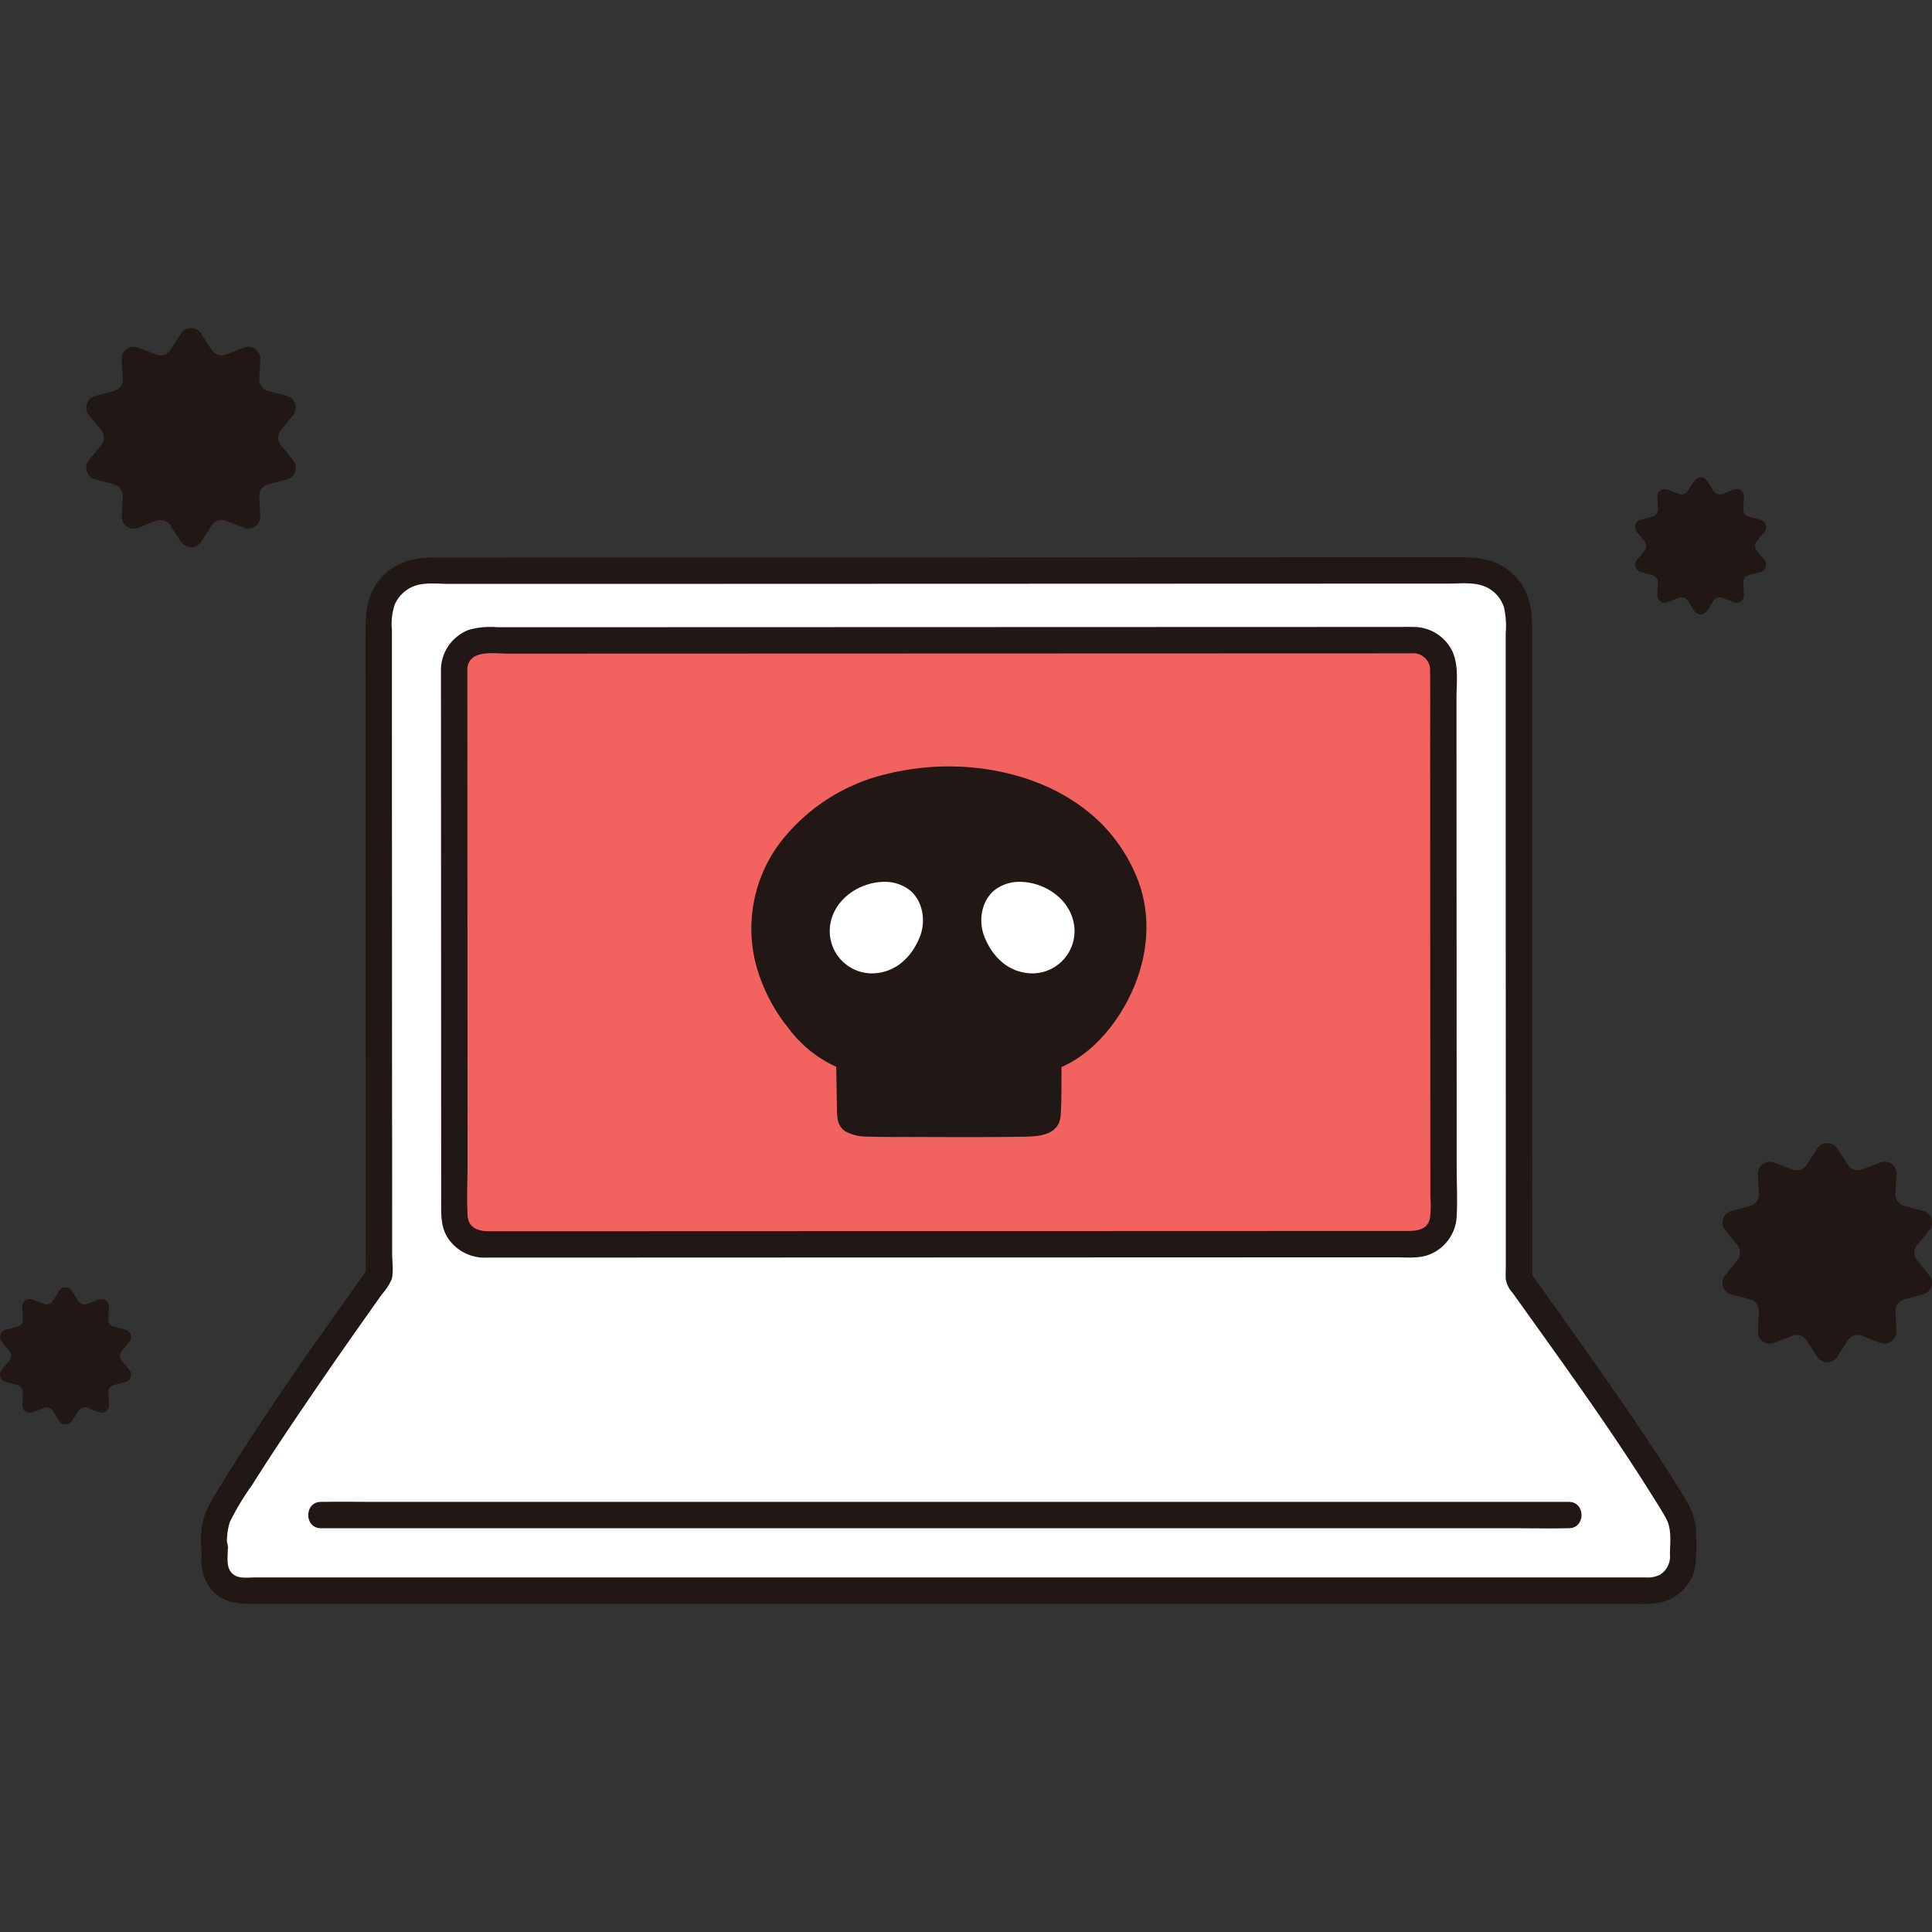 <!DOCTYPE svg PUBLIC "-//W3C//DTD SVG 1.1//EN" "http://www.w3.org/Graphics/SVG/1.1/DTD/svg11.dtd">
<!-- Uploaded to: SVG Repo, www.svgrepo.com, Transformed by: SVG Repo Mixer Tools -->
<svg width="83px" height="83px" viewBox="0 -59.69 351.479 351.479" xmlns="http://www.w3.org/2000/svg" fill="#000000">
<rect x="0" y="-59.69" width="351.479" height="351.479" fill="#333333" stroke="none"/>
<g id="SVGRepo_bgCarrier" stroke-width="0"/>
<g id="SVGRepo_tracerCarrier" stroke-linecap="round" stroke-linejoin="round"/>
<g id="SVGRepo_iconCarrier">
<defs>
<style>.a{fill:#ffffff;}.b{fill:#f2635f;}.c{fill:#211715;}</style>
</defs>
<path class="a" d="M68.928,144.661c-.012-28.959-.027-67.343-.036-91.846a8.672,8.672,0,0,1,8.677-8.678c37.39-.011,145.733-.048,190.065-.064a8.679,8.679,0,0,1,8.686,8.681c0,32.869.013,86.255.026,120.266,6.866,9.648,21.6,29.954,28.8,42.254a7.944,7.944,0,0,1,1.086,4.03c0,1.256-.026,2.775-.026,4.344a6.028,6.028,0,0,1-6.027,6.019H44.063a5.024,5.024,0,0,1-5.025-5.023c0-7.751-.029,2.275-.029-5.329a8,8,0,0,1,1.09-4.047c7.281-12.434,22.071-33.379,28.84-42.883C68.936,165.376,68.932,155.7,68.928,144.661Z"/>
<path class="b" d="M82.622,62.135c.012,27.623.035,82.081.043,99.253a5.316,5.316,0,0,0,5.322,5.315l169.31-.058a5.32,5.32,0,0,0,5.321-5.322c-.013-30.2-.031-72.811-.042-99.24a5.316,5.316,0,0,0-5.317-5.32c-25.619.009-136.462.045-169.315.054A5.317,5.317,0,0,0,82.622,62.135Z"/>
<path class="c" d="M80.222,62.135l.027,63.771.012,28.085,0,4.991c0,2.148-.087,4.26,1,6.207a8.007,8.007,0,0,0,7.254,3.914l4.589,0,53.245-.019,63.51-.021,27.908-.01,11.353,0,4.89,0c1.832,0,3.844.206,5.6-.358a7.832,7.832,0,0,0,5.39-7.015c.175-2.9.009-5.864.008-8.768q0-9.482-.008-18.961-.009-19.815-.017-39.629l-.008-18.586,0-8.507c0-2.716.421-5.811-.716-8.345a7.829,7.829,0,0,0-7.119-4.514c-1.04-.022-2.082,0-3.121,0l-8.044,0-49.5.016-59.907.019-46.13.014a14.409,14.409,0,0,0-5.134.473,7.863,7.863,0,0,0-5.088,7.246c-.1,3.089,4.7,3.086,4.8,0,.121-3.783,4.891-2.918,7.467-2.919l9.288,0,23.575-.007,57.512-.019,52.971-.017,17.9-.006c1.018,0,2.037-.005,3.055,0a3.062,3.062,0,0,1,3.388,3.231c.047,5.357,0,10.717.007,16.074q.017,37.595.032,75.189l0,4.437a16.817,16.817,0,0,1-.088,3.952c-.508,2-2.322,2.2-4.068,2.2l-9.588,0-24.736.008-61.159.02-56.64.02-10.626,0-4.434,0c-1.965,0-3.7-.662-3.813-2.915-.164-3.156,0-6.365,0-9.525l-.006-13-.027-63.652-.006-13.072C85.021,59.046,80.221,59.041,80.222,62.135Z"/>
<path class="c" d="M71.328,144.661l-.021-53Q71.3,78.891,71.3,66.116q0-5.615,0-11.227a11.041,11.041,0,0,1,.53-4.636,6.374,6.374,0,0,1,3.184-3.183c1.995-.9,4.535-.534,6.678-.534l6.691,0,15.892,0,38.932-.013,43.705-.015,42.138-.015,34.378-.012c2.5,0,5.3-.406,7.533.945a6.174,6.174,0,0,1,2.64,3.328,15.066,15.066,0,0,1,.326,4.679q0,11.188,0,22.377,0,25.549.011,51.1,0,12.447.007,24.894,0,5.722,0,11.445,0,2.683,0,5.367c0,.8-.053,1.617,0,2.412a4.866,4.866,0,0,0,1.246,2.5c8.645,12.116,17.447,24.168,25.345,36.791.862,1.378,1.748,2.754,2.536,4.175,1.115,2.01.749,4.427.733,6.642a3.876,3.876,0,0,1-1.8,3.645,4.987,4.987,0,0,1-2.678.5H46.458c-1.2,0-2.774.25-3.816-.416-1.8-1.149-1.084-3.547-1.211-5.347-.179-2.549-4.1-3.438-4.714-.638a14.216,14.216,0,0,0-.1,1.493h4.8a11.59,11.59,0,0,1,.4-5.175,45.871,45.871,0,0,1,3.977-6.626c3.113-4.936,6.352-9.792,9.632-14.618q4.869-7.167,9.861-14.247,2.1-2.984,4.209-5.958a10.315,10.315,0,0,0,1.763-2.712c.376-1.367.085-3.207.084-4.613l-.009-23.749c0-3.089-4.8-3.094-4.8,0q0,13.861.011,27.724l.327-1.211c-9.436,13.251-18.935,26.549-27.39,40.456-1.346,2.214-2.619,4.324-2.833,6.977a21.269,21.269,0,0,0-.027,3.752,2.4,2.4,0,0,0,4.8,0c.045-.392.2-1.447-.071-.217l-4.714-.638c.056.789.007,1.6.007,2.388a8.164,8.164,0,0,0,1.948,5.754c1.9,2.114,4.442,2.421,7.1,2.421H297.227a18.468,18.468,0,0,0,5.358-.35,8.616,8.616,0,0,0,4.777-3.675c1.241-2,1.234-4.163,1.254-6.438.022-2.687-.057-5.131-1.4-7.542-.847-1.521-1.8-3-2.721-4.469-2.078-3.309-4.234-6.57-6.421-9.808-4.612-6.828-9.368-13.558-14.152-20.265q-2.751-3.858-5.5-7.711l.327,1.211q-.009-23.457-.015-46.913-.007-25.15-.011-50.3,0-10.947,0-21.893c0-3.81-1.06-7.328-4.149-9.782-2.821-2.242-5.951-2.458-9.4-2.457l-33.2.011-41.224.015-43.28.014-39.37.013-29.589.01c-3.528,0-6.845,1.007-9.233,3.747-2.681,3.076-2.78,6.6-2.779,10.465L66.5,79.572l.021,52.971q0,6.058.005,12.118C66.529,147.749,71.329,147.754,71.328,144.661Z"/>
<path class="c" d="M285.4,213.538H67.621c-2.947,0-5.9-.06-8.847,0-.127,0-.254,0-.381,0-3.089,0-3.094,4.8,0,4.8H276.172c2.947,0,5.9.059,8.847,0,.127,0,.254,0,.381,0,3.089,0,3.094-4.8,0-4.8Z"/>
<path class="c" d="M198.975,92.141a28.33,28.33,0,0,0-3.095-2.764,36.817,36.817,0,0,0-18.769-7.026c-1.423-.144-7.559-.144-8.981,0a36.824,36.824,0,0,0-18.77,7.026,25.947,25.947,0,0,0-10.153,16.969c-.947,7.651,2.239,15.464,7.482,21.116a17.847,17.847,0,0,0,7.822,5.3c.057,3.452.109,6.921.161,10.389a1.288,1.288,0,0,0,.156.725,1.114,1.114,0,0,0,.512.358,8.637,8.637,0,0,0,3.191.463c4.7.086,23.482.086,28.178,0a8.642,8.642,0,0,0,3.192-.463,1.114,1.114,0,0,0,.512-.358,1.288,1.288,0,0,0,.155-.725c.052-3.468.1-6.937.161-10.389a17.856,17.856,0,0,0,7.823-5.3c5.243-5.652,8.428-13.465,7.481-21.116A25.166,25.166,0,0,0,198.975,92.141Z"/>
<path class="c" d="M200.672,90.444c-5.858-5.965-13.784-9.22-21.981-10.305a46.976,46.976,0,0,0-17.456,1,34.414,34.414,0,0,0-19.415,12.6,26.02,26.02,0,0,0-4.345,21.852,31.29,31.29,0,0,0,5.932,11.719,22.093,22.093,0,0,0,10.466,7.768l-1.762-2.314q.077,4.7.146,9.4c.024,1.565.123,3.083,1.587,4a8.354,8.354,0,0,0,4.077.92c2.774.1,5.559.062,8.335.071,6.682.02,13.368.056,20.05-.049,2.9-.046,6.441-.35,6.662-3.953.212-3.444.105-6.939.161-10.389l-1.762,2.314c6.555-2.036,11.659-8.08,14.462-14.145,2.97-6.423,3.745-13.773,1.2-20.477a29.8,29.8,0,0,0-6.361-10.007c-2.135-2.241-5.526,1.156-3.4,3.394,5.137,5.393,7.688,12.717,5.956,20.079a26.436,26.436,0,0,1-4.733,9.913c-2.152,2.827-4.949,5.54-8.409,6.615a2.467,2.467,0,0,0-1.762,2.314q-.043,2.718-.086,5.436-.018,1.238-.037,2.476a8.7,8.7,0,0,1-.108,2.564l.618-1.059c.34-.318-.533.045-.785.073-.445.048-.9.039-1.35.047q-.624.012-1.248.017-1.752.019-3.5.026-4.6.023-9.208.02t-9.208-.02q-1.752-.009-3.5-.026-.624-.006-1.248-.017c-.447-.008-.9,0-1.35-.047-.252-.028-1.125-.391-.784-.073l.617,1.059a7.817,7.817,0,0,1-.1-2.317L157,138.2q-.042-2.718-.086-5.436a2.465,2.465,0,0,0-1.762-2.314c-3.143-.977-5.622-3.276-7.705-5.746a26.164,26.164,0,0,1-4.836-8.641,21.338,21.338,0,0,1,2.465-18.617c3.687-5.647,9.619-9.392,16.008-11.282a45.117,45.117,0,0,1,15.505-1.445,32.161,32.161,0,0,1,20.691,9.124C199.446,96.046,202.839,92.651,200.672,90.444Z"/>
<path class="c" d="M176.652,136.416v6.935a2.4,2.4,0,0,0,4.8,0v-6.935a2.4,2.4,0,0,0-4.8,0Z"/>
<path class="c" d="M163.8,136.416v6.935a2.4,2.4,0,0,0,4.8,0v-6.935a2.4,2.4,0,0,0-4.8,0Z"/>
<path class="a" d="M195.3,108.025c-.947-4.3-5.2-7.1-9.412-7.277a7.4,7.4,0,0,0-4.939,1.491c-2.372,1.909-2.991,5.5-1.909,8.355,1.4,3.688,4.419,6.8,8.875,6.8a7.7,7.7,0,0,0,7.385-9.367Z"/>
<path class="a" d="M151.135,108.025c.947-4.3,5.2-7.1,9.412-7.277a7.4,7.4,0,0,1,4.939,1.491c2.372,1.909,2.991,5.5,1.91,8.355-1.4,3.688-4.42,6.8-8.876,6.8a7.7,7.7,0,0,1-7.385-9.367Z"/>
<path class="c" d="M51.1,18.563l2.233-2.748A2.173,2.173,0,0,0,52.2,12.346l-3.422-.912a2.171,2.171,0,0,1-1.61-2.216l.191-3.536a2.172,2.172,0,0,0-2.951-2.144l-3.3,1.274A2.172,2.172,0,0,1,38.5,3.965L36.578.992a2.173,2.173,0,0,0-3.648,0L31.006,3.965a2.172,2.172,0,0,1-2.606.847L25.1,3.538a2.172,2.172,0,0,0-2.951,2.144l.191,3.536a2.172,2.172,0,0,1-1.611,2.216l-3.422.912a2.172,2.172,0,0,0-1.127,3.469l2.233,2.748a2.171,2.171,0,0,1,0,2.74l-2.233,2.749A2.172,2.172,0,0,0,17.3,27.521l3.422.911a2.174,2.174,0,0,1,1.611,2.217l-.191,3.536A2.172,2.172,0,0,0,25.1,36.329l3.3-1.274a2.172,2.172,0,0,1,2.606.847l1.924,2.973a2.173,2.173,0,0,0,3.648,0L38.5,35.9a2.172,2.172,0,0,1,2.606-.847l3.3,1.274a2.172,2.172,0,0,0,2.951-2.144l-.191-3.536a2.173,2.173,0,0,1,1.61-2.217l3.422-.911a2.173,2.173,0,0,0,1.128-3.469L51.1,21.3A2.171,2.171,0,0,1,51.1,18.563Z"/>
<path class="c" d="M348.758,166.832l2.233-2.748a2.173,2.173,0,0,0-1.127-3.47l-3.422-.911a2.173,2.173,0,0,1-1.611-2.216l.191-3.537a2.173,2.173,0,0,0-2.951-2.144l-3.3,1.275a2.174,2.174,0,0,1-2.606-.847l-1.924-2.973a2.172,2.172,0,0,0-3.647,0l-1.924,2.973a2.174,2.174,0,0,1-2.606.847l-3.3-1.275a2.173,2.173,0,0,0-2.951,2.144l.191,3.537a2.173,2.173,0,0,1-1.611,2.216l-3.422.911a2.173,2.173,0,0,0-1.127,3.47l2.233,2.748a2.174,2.174,0,0,1,0,2.74l-2.233,2.749a2.172,2.172,0,0,0,1.127,3.469l3.422.911A2.174,2.174,0,0,1,320,178.918l-.191,3.536a2.173,2.173,0,0,0,2.951,2.144l3.3-1.274a2.173,2.173,0,0,1,2.606.846l1.924,2.973a2.172,2.172,0,0,0,3.647,0l1.924-2.973a2.173,2.173,0,0,1,2.606-.846l3.3,1.274a2.173,2.173,0,0,0,2.951-2.144l-.191-3.536a2.174,2.174,0,0,1,1.611-2.217l3.422-.911a2.172,2.172,0,0,0,1.127-3.469l-2.233-2.749A2.174,2.174,0,0,1,348.758,166.832Z"/>
<path class="c" d="M319.607,38.769,321,37.05a1.358,1.358,0,0,0-.7-2.17l-2.14-.57a1.357,1.357,0,0,1-1.007-1.386l.119-2.212a1.359,1.359,0,0,0-1.846-1.341l-2.066.8a1.36,1.36,0,0,1-1.63-.53l-1.2-1.859a1.359,1.359,0,0,0-2.282,0l-1.2,1.859a1.36,1.36,0,0,1-1.63.53l-2.067-.8a1.359,1.359,0,0,0-1.846,1.341l.12,2.212a1.358,1.358,0,0,1-1.007,1.386l-2.141.57a1.359,1.359,0,0,0-.7,2.17l1.4,1.719a1.361,1.361,0,0,1,0,1.714l-1.4,1.719a1.359,1.359,0,0,0,.7,2.17l2.141.57a1.358,1.358,0,0,1,1.007,1.386l-.12,2.212a1.359,1.359,0,0,0,1.846,1.341l2.067-.8a1.358,1.358,0,0,1,1.63.529l1.2,1.86a1.36,1.36,0,0,0,2.282,0l1.2-1.86a1.358,1.358,0,0,1,1.63-.529l2.066.8a1.359,1.359,0,0,0,1.846-1.341l-.119-2.212a1.357,1.357,0,0,1,1.007-1.386l2.14-.57a1.358,1.358,0,0,0,.7-2.17l-1.4-1.719A1.358,1.358,0,0,1,319.607,38.769Z"/>
<path class="c" d="M22.148,186.121l1.4-1.719a1.358,1.358,0,0,0-.705-2.17l-2.14-.569a1.359,1.359,0,0,1-1.007-1.387l.119-2.211a1.359,1.359,0,0,0-1.846-1.342l-2.066.8a1.358,1.358,0,0,1-1.63-.529l-1.2-1.86a1.36,1.36,0,0,0-2.282,0l-1.2,1.86a1.358,1.358,0,0,1-1.63.529l-2.067-.8a1.36,1.36,0,0,0-1.846,1.342l.12,2.211a1.361,1.361,0,0,1-1.008,1.387l-2.14.569a1.359,1.359,0,0,0-.7,2.17l1.4,1.719a1.361,1.361,0,0,1,0,1.714l-1.4,1.719a1.359,1.359,0,0,0,.705,2.17l2.14.57a1.36,1.36,0,0,1,1.008,1.386l-.12,2.212a1.359,1.359,0,0,0,1.846,1.341l2.067-.8a1.36,1.36,0,0,1,1.63.53l1.2,1.859a1.359,1.359,0,0,0,2.282,0l1.2-1.859a1.36,1.36,0,0,1,1.63-.53l2.066.8a1.359,1.359,0,0,0,1.846-1.341l-.119-2.212a1.358,1.358,0,0,1,1.007-1.386l2.14-.57a1.358,1.358,0,0,0,.705-2.17l-1.4-1.719A1.358,1.358,0,0,1,22.148,186.121Z"/>
</g>
</svg>